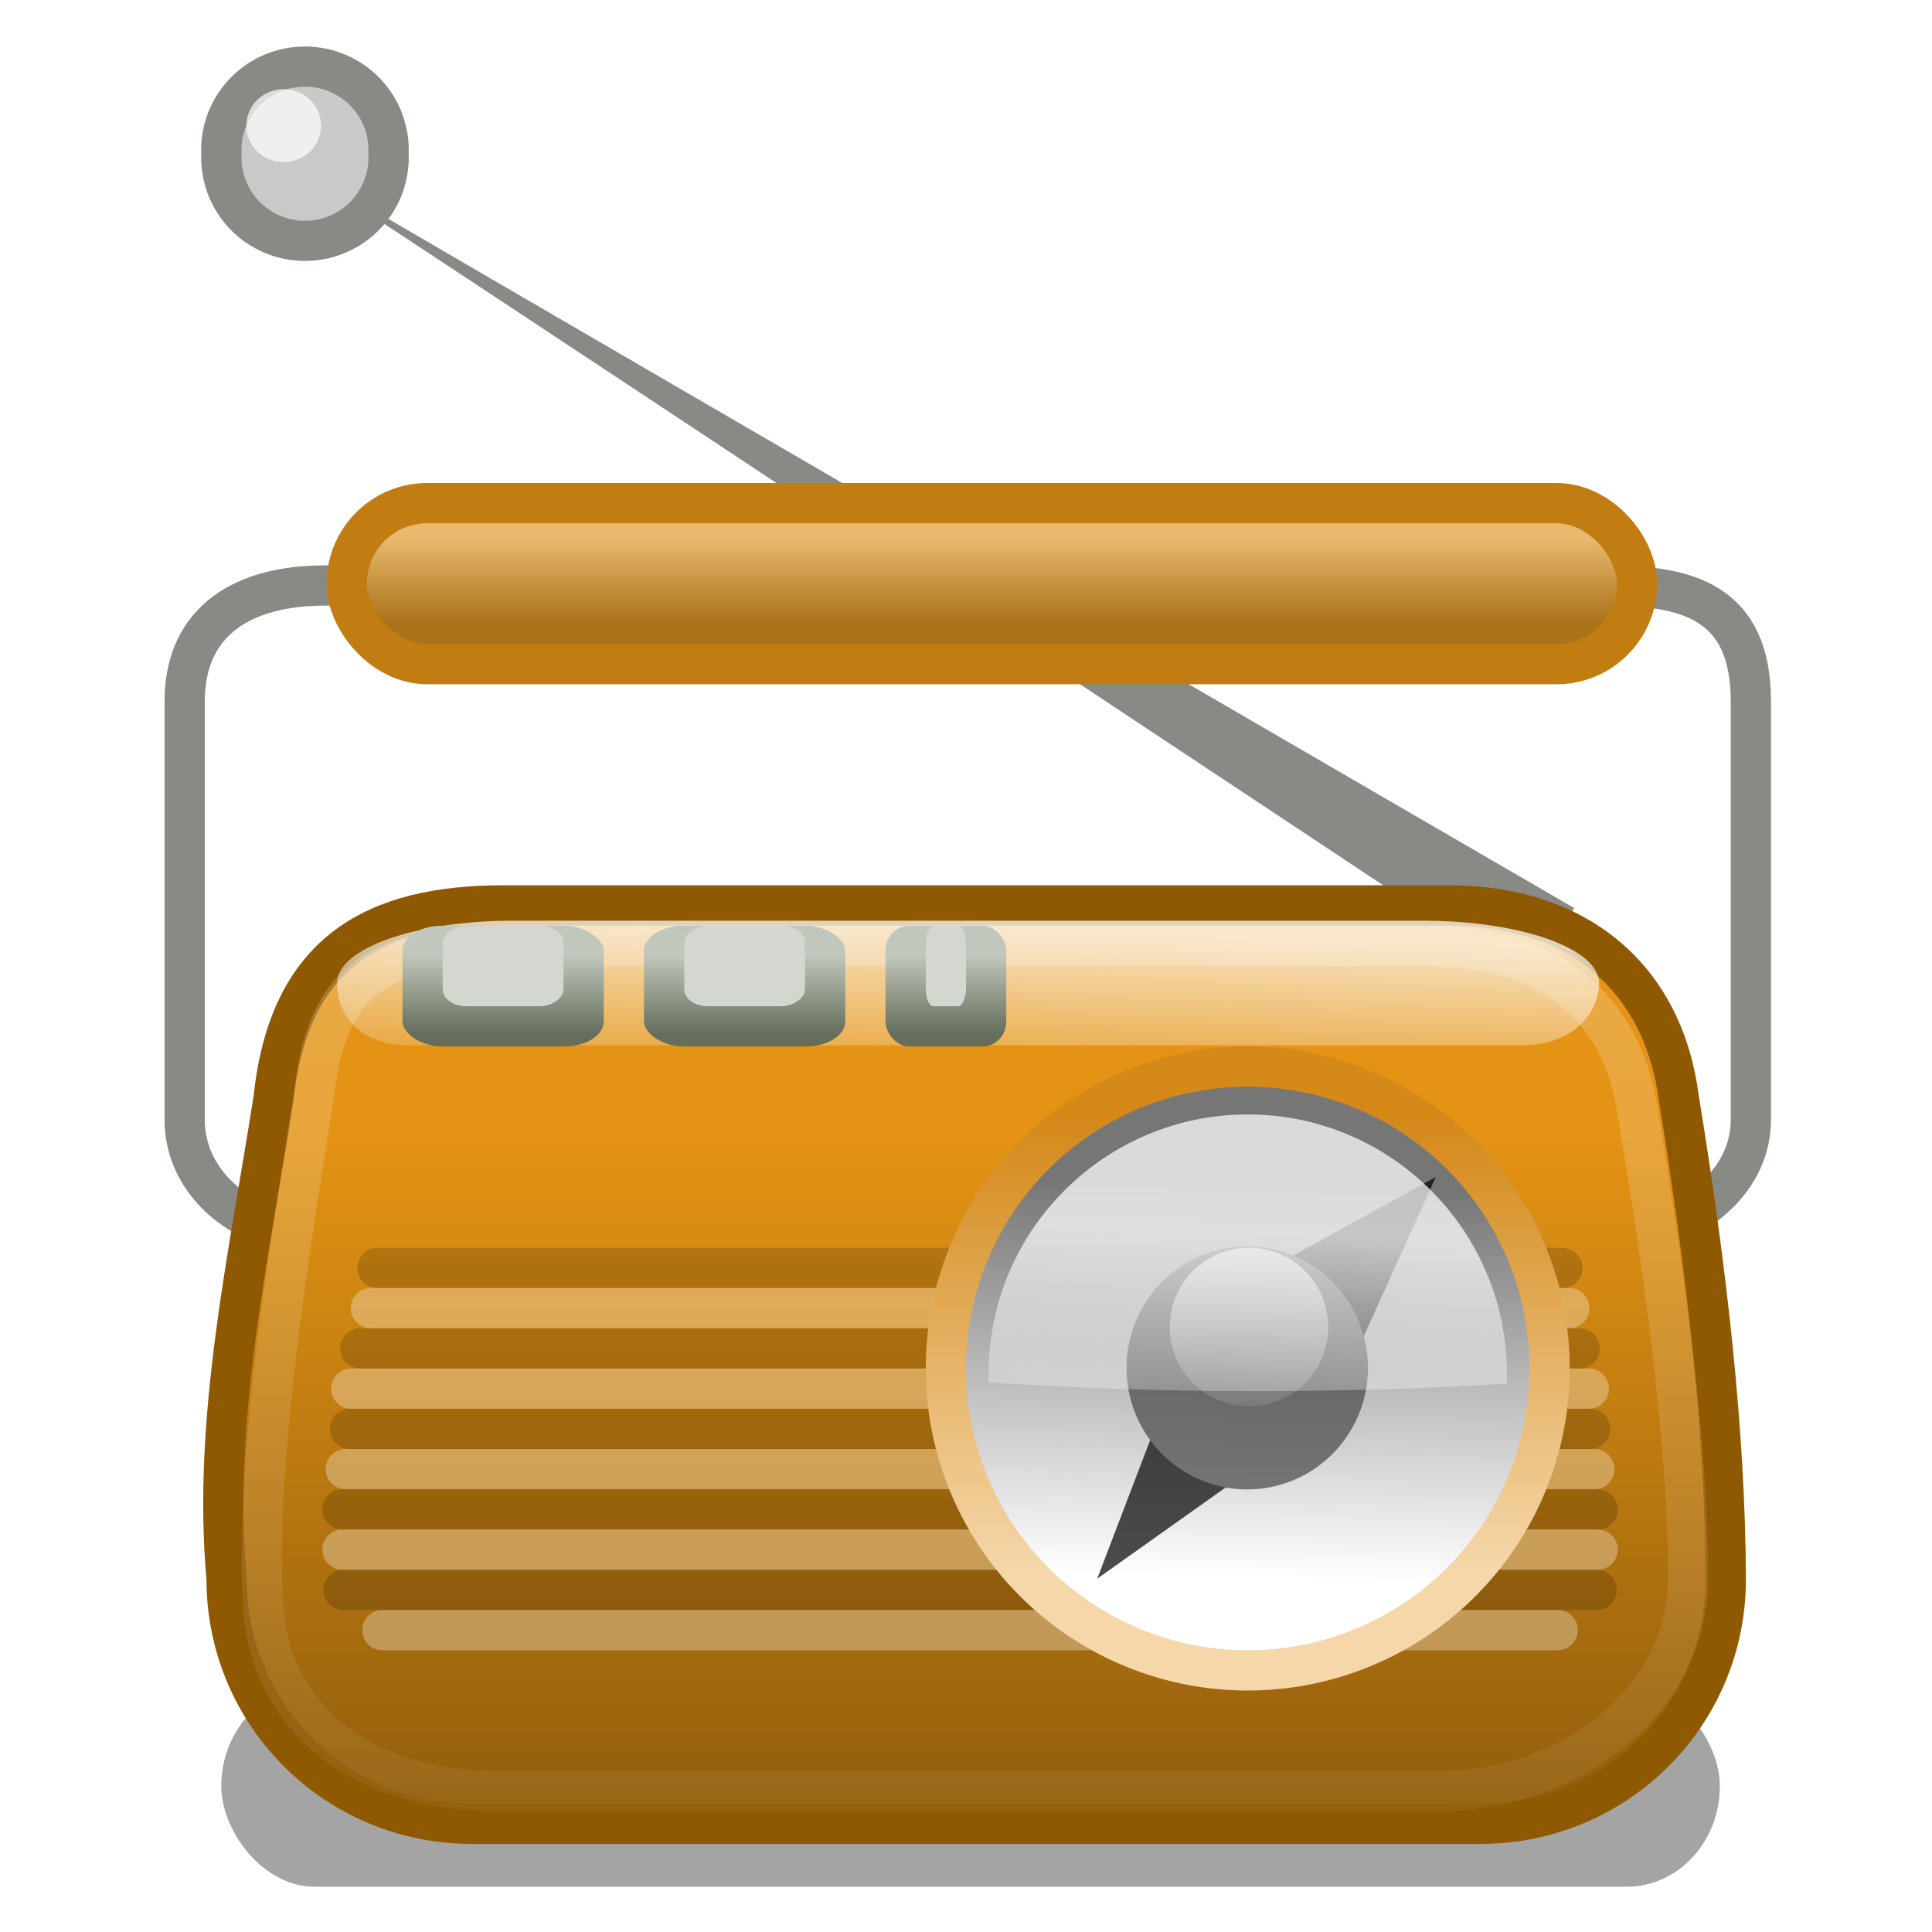 <?xml version="1.0" encoding="UTF-8" standalone="no"?>
<!-- Created with Inkscape (http://www.inkscape.org/) -->
<svg
   xmlns:dc="http://purl.org/dc/elements/1.1/"
   xmlns:cc="http://web.resource.org/cc/"
   xmlns:rdf="http://www.w3.org/1999/02/22-rdf-syntax-ns#"
   xmlns:svg="http://www.w3.org/2000/svg"
   xmlns="http://www.w3.org/2000/svg"
   xmlns:xlink="http://www.w3.org/1999/xlink"
   xmlns:sodipodi="http://sodipodi.sourceforge.net/DTD/sodipodi-0.dtd"
   xmlns:inkscape="http://www.inkscape.org/namespaces/inkscape"
   width="48"
   height="48"
   id="svg6537"
   sodipodi:version="0.32"
   inkscape:version="0.45pre1"
   version="1.0"
   sodipodi:docbase="/home/jimmac/gfx/ximian/art/icons/application-icons/banshee"
   sodipodi:docname="source-radio.svg"
   inkscape:output_extension="org.inkscape.output.svg.inkscape"
   inkscape:export-filename="/home/jimmac/gfx/ximian/art/icons/application-icons/banshee/source-radio.png"
   inkscape:export-xdpi="90"
   inkscape:export-ydpi="90"
   sodipodi:modified="true">
  <defs
     id="defs6539">
    <linearGradient
       inkscape:collect="always"
       id="linearGradient5765">
      <stop
         style="stop-color:#ffffff;stop-opacity:1;"
         offset="0"
         id="stop5767" />
      <stop
         style="stop-color:#ffffff;stop-opacity:0;"
         offset="1"
         id="stop5769" />
    </linearGradient>
    <linearGradient
       id="linearGradient5755">
      <stop
         style="stop-color:#ffffff;stop-opacity:1;"
         offset="0"
         id="stop5757" />
      <stop
         style="stop-color:#767676;stop-opacity:1;"
         offset="1"
         id="stop5759" />
    </linearGradient>
    <linearGradient
       id="linearGradient5747">
      <stop
         style="stop-color:#e9b96e;stop-opacity:1;"
         offset="0"
         id="stop5749" />
      <stop
         style="stop-color:#aa7219;stop-opacity:1;"
         offset="1"
         id="stop5751" />
    </linearGradient>
    <linearGradient
       inkscape:collect="always"
       id="linearGradient5739">
      <stop
         style="stop-color:#ffffff;stop-opacity:1;"
         offset="0"
         id="stop5741" />
      <stop
         style="stop-color:#ffffff;stop-opacity:0;"
         offset="1"
         id="stop5743" />
    </linearGradient>
    <linearGradient
       id="linearGradient5587">
      <stop
         style="stop-color:#646e5b;stop-opacity:1;"
         offset="0"
         id="stop5589" />
      <stop
         style="stop-color:#c1c7bc;stop-opacity:1;"
         offset="1"
         id="stop5591" />
    </linearGradient>
    <linearGradient
       inkscape:collect="always"
       id="linearGradient5577">
      <stop
         style="stop-color:#ffffff;stop-opacity:1;"
         offset="0"
         id="stop5579" />
      <stop
         style="stop-color:#ffffff;stop-opacity:0;"
         offset="1"
         id="stop5581" />
    </linearGradient>
    <linearGradient
       id="linearGradient6599">
      <stop
         style="stop-color:#e49314;stop-opacity:1;"
         offset="0"
         id="stop6601" />
      <stop
         style="stop-color:#8e5c0c;stop-opacity:1;"
         offset="1"
         id="stop6603" />
    </linearGradient>
    <linearGradient
       id="linearGradient6591">
      <stop
         style="stop-color:#f5d7aa;stop-opacity:1;"
         offset="0"
         id="stop6593" />
      <stop
         style="stop-color:#d48919;stop-opacity:1;"
         offset="1"
         id="stop6595" />
    </linearGradient>
    <linearGradient
       inkscape:collect="always"
       id="linearGradient6583">
      <stop
         style="stop-color:#ffffff;stop-opacity:1;"
         offset="0"
         id="stop6585" />
      <stop
         style="stop-color:#ffffff;stop-opacity:0;"
         offset="1"
         id="stop6587" />
    </linearGradient>
    <linearGradient
       inkscape:collect="always"
       xlink:href="#linearGradient6583"
       id="linearGradient6589"
       x1="12.146"
       y1="12.125"
       x2="12.013"
       y2="23.744"
       gradientUnits="userSpaceOnUse"
       gradientTransform="matrix(2.19,0,0,2.333,-1.213,-3.333)" />
    <linearGradient
       inkscape:collect="always"
       xlink:href="#linearGradient6591"
       id="linearGradient6597"
       x1="14"
       y1="16.181"
       x2="14"
       y2="10.745"
       gradientUnits="userSpaceOnUse" />
    <linearGradient
       inkscape:collect="always"
       xlink:href="#linearGradient6599"
       id="linearGradient6605"
       x1="15.887"
       y1="13.302"
       x2="15.887"
       y2="21.707"
       gradientUnits="userSpaceOnUse"
       gradientTransform="matrix(2.076,0,0,2.068,0.309,0.716)" />
    <linearGradient
       inkscape:collect="always"
       xlink:href="#linearGradient5587"
       id="linearGradient5593"
       x1="12.5"
       y1="29.489"
       x2="12.5"
       y2="26.218"
       gradientUnits="userSpaceOnUse"
       gradientTransform="matrix(1,0,0,0.6,0,8)" />
    <linearGradient
       inkscape:collect="always"
       xlink:href="#linearGradient5577"
       id="linearGradient5633"
       gradientUnits="userSpaceOnUse"
       x1="32.878"
       y1="31.189"
       x2="32.878"
       y2="37.3" />
    <filter
       inkscape:collect="always"
       x="-0.076"
       width="1.152"
       y="-0.612"
       height="2.224"
       id="filter5720">
      <feGaussianBlur
         inkscape:collect="always"
         stdDeviation="1.531"
         id="feGaussianBlur5722" />
    </filter>
    <linearGradient
       inkscape:collect="always"
       xlink:href="#linearGradient5587"
       id="linearGradient5728"
       gradientUnits="userSpaceOnUse"
       gradientTransform="matrix(1,0,0,0.6,6,8)"
       x1="12.5"
       y1="29.489"
       x2="12.5"
       y2="26.218" />
    <linearGradient
       inkscape:collect="always"
       xlink:href="#linearGradient5587"
       id="linearGradient5734"
       gradientUnits="userSpaceOnUse"
       gradientTransform="matrix(0.6,0,0,0.6,16,8)"
       x1="12.5"
       y1="29.489"
       x2="12.5"
       y2="26.218" />
    <linearGradient
       inkscape:collect="always"
       xlink:href="#linearGradient5739"
       id="linearGradient5745"
       x1="27.125"
       y1="23.25"
       x2="27"
       y2="27.75"
       gradientUnits="userSpaceOnUse" />
    <linearGradient
       inkscape:collect="always"
       xlink:href="#linearGradient5747"
       id="linearGradient5753"
       x1="24.643"
       y1="13.375"
       x2="24.643"
       y2="15.472"
       gradientUnits="userSpaceOnUse" />
    <linearGradient
       inkscape:collect="always"
       xlink:href="#linearGradient5755"
       id="linearGradient5761"
       x1="12.792"
       y1="16.227"
       x2="12.912"
       y2="11.515"
       gradientUnits="userSpaceOnUse" />
    <linearGradient
       inkscape:collect="always"
       xlink:href="#linearGradient5765"
       id="linearGradient5771"
       x1="31.125"
       y1="34"
       x2="31.125"
       y2="39.875"
       gradientUnits="userSpaceOnUse"
       gradientTransform="matrix(1,0,0,-1,-0.125,47.875)" />
    <linearGradient
       inkscape:collect="always"
       xlink:href="#linearGradient5765"
       id="linearGradient5775"
       gradientUnits="userSpaceOnUse"
       x1="31.125"
       y1="34"
       x2="31.125"
       y2="39.875" />
    <linearGradient
       inkscape:collect="always"
       xlink:href="#linearGradient5765"
       id="linearGradient5778"
       gradientUnits="userSpaceOnUse"
       gradientTransform="matrix(1,0,0,-1,-0.125,47.875)"
       x1="31.375"
       y1="17.188"
       x2="31.125"
       y2="10.75" />
  </defs>
  <sodipodi:namedview
     id="base"
     pagecolor="#ffffff"
     bordercolor="#dbdbdb"
     borderopacity="1"
     gridtolerance="10000"
     guidetolerance="10"
     objecttolerance="10"
     inkscape:pageopacity="0.0"
     inkscape:pageshadow="2"
     inkscape:zoom="1"
     inkscape:cx="31.89302"
     inkscape:cy="-20.44712"
     inkscape:document-units="px"
     inkscape:current-layer="layer1"
     width="48px"
     height="48px"
     borderlayer="true"
     inkscape:showpageshadow="false"
     showgrid="false"
     inkscape:window-width="872"
     inkscape:window-height="859"
     inkscape:window-x="549"
     inkscape:window-y="168" />
  <g
     inkscape:label="Layer 1"
     inkscape:groupmode="layer"
     id="layer1">
    <rect
       style="opacity:0.594;color:#000000;fill:#000000;fill-opacity:1;fill-rule:nonzero;stroke:none;stroke-width:1;stroke-linecap:butt;stroke-linejoin:miter;marker:none;marker-start:none;marker-mid:none;marker-end:none;stroke-miterlimit:4;stroke-dasharray:none;stroke-dashoffset:0;stroke-opacity:1;visibility:visible;display:block;overflow:visible;filter:url(#filter5720);enable-background:accumulate"
       id="rect5658"
       width="40.25"
       height="5"
       x="4"
       y="42.125"
       rx="2.5"
       ry="2.5"
       transform="matrix(0.925,0,0,1,1.798,-0.25)" />
    <path
       style="color:#000000;fill:none;fill-opacity:1;fill-rule:evenodd;stroke:#888a85;stroke-width:1;stroke-linecap:round;stroke-linejoin:round;marker:none;marker-start:none;marker-mid:none;marker-end:none;stroke-miterlimit:4;stroke-dashoffset:0;stroke-opacity:1;visibility:visible;display:inline;overflow:visible;enable-background:accumulate"
       d="M 8.063,14.547 C 8.063,14.547 39.937,14.547 39.937,14.547 C 41.911,14.547 43.5,14.945 43.5,17.425 L 43.5,27.828 C 43.5,29.422 41.911,30.705 39.937,30.705 L 8.063,30.705 C 6.089,30.705 4.588,29.422 4.588,27.828 L 4.588,17.425 C 4.588,15.389 6.089,14.547 8.063,14.547 z "
       id="rect6550"
       sodipodi:nodetypes="ccccccccc"
       inkscape:export-xdpi="90"
       inkscape:export-ydpi="90" />
    <path
       style="fill:#888a85;fill-opacity:1;fill-rule:evenodd;stroke:none;stroke-width:1px;stroke-linecap:butt;stroke-linejoin:miter;stroke-opacity:1"
       d="M 39.113,22.562 C 39.113,22.562 6.149,3.43 6.668,3.689 C 7.187,3.948 37.945,24.371 37.945,24.371 L 39.113,22.562 z "
       id="path6577" />
    <path
       style="opacity:1;color:#000000;fill:url(#linearGradient6605);fill-opacity:1;fill-rule:evenodd;stroke:#8f5902;stroke-width:1;stroke-linecap:round;stroke-linejoin:round;marker:none;marker-start:none;marker-mid:none;marker-end:none;stroke-miterlimit:4;stroke-dashoffset:0;stroke-opacity:1;visibility:visible;display:inline;overflow:visible;enable-background:accumulate"
       d="M 12.515,22.494 L 35.992,22.494 C 39.159,22.494 41.319,24.258 41.709,27.283 C 42.412,31.58 42.865,35.628 42.877,39.237 C 42.877,42.603 40.156,45.312 36.777,45.312 L 11.729,45.312 C 8.35,45.312 5.63,42.603 5.63,39.237 C 5.272,35.252 6.178,31.268 6.798,27.283 C 7.187,23.612 9.348,22.494 12.515,22.494 z "
       id="rect6545"
       sodipodi:nodetypes="ccccccccc" />
    <g
       id="g5646">
      <path
         id="path6559"
         d="M 9.5,40.5 L 38.701,40.5"
         style="opacity:0.303;fill:none;fill-rule:evenodd;stroke:#ffffff;stroke-width:1px;stroke-linecap:round;stroke-linejoin:miter;stroke-opacity:1" />
      <path
         style="opacity:0.171;fill:none;fill-rule:evenodd;stroke:#000000;stroke-width:1px;stroke-linecap:round;stroke-linejoin:miter;stroke-opacity:1"
         d="M 8.533,39.5 L 39.667,39.5"
         id="path5598" />
      <path
         style="opacity:0.303;fill:none;fill-rule:evenodd;stroke:#ffffff;stroke-width:1px;stroke-linecap:round;stroke-linejoin:miter;stroke-opacity:1"
         d="M 8.507,38.5 L 39.693,38.5"
         id="path5600" />
      <path
         id="path5602"
         d="M 8.507,37.5 L 39.693,37.5"
         style="opacity:0.171;fill:none;fill-rule:evenodd;stroke:#000000;stroke-width:1px;stroke-linecap:round;stroke-linejoin:miter;stroke-opacity:1" />
      <path
         id="path5604"
         d="M 8.591,36.5 L 39.61,36.5"
         style="opacity:0.303;fill:none;fill-rule:evenodd;stroke:#ffffff;stroke-width:1px;stroke-linecap:round;stroke-linejoin:miter;stroke-opacity:1" />
      <path
         style="opacity:0.171;fill:none;fill-rule:evenodd;stroke:#000000;stroke-width:1px;stroke-linecap:round;stroke-linejoin:miter;stroke-opacity:1"
         d="M 8.697,35.5 L 39.504,35.5"
         id="path5606" />
      <path
         style="opacity:0.303;fill:none;fill-rule:evenodd;stroke:#ffffff;stroke-width:1px;stroke-linecap:round;stroke-linejoin:miter;stroke-opacity:1"
         d="M 8.727,34.5 L 39.474,34.5"
         id="path5608" />
      <path
         id="path5610"
         d="M 8.954,33.5 L 39.247,33.5"
         style="opacity:0.171;fill:none;fill-rule:evenodd;stroke:#000000;stroke-width:1px;stroke-linecap:round;stroke-linejoin:miter;stroke-opacity:1" />
      <path
         id="path5612"
         d="M 9.213,32.5 L 38.988,32.5"
         style="opacity:0.303;fill:none;fill-rule:evenodd;stroke:#ffffff;stroke-width:1px;stroke-linecap:round;stroke-linejoin:miter;stroke-opacity:1" />
      <path
         style="opacity:0.171;fill:none;fill-rule:evenodd;stroke:#000000;stroke-width:1px;stroke-linecap:round;stroke-linejoin:miter;stroke-opacity:1"
         d="M 9.379,31.5 L 38.821,31.5"
         id="path5614" />
    </g>
    <path
       sodipodi:nodetypes="cccsccscc"
       id="path6581"
       d="M 12.994,23.5 L 35.478,23.5 C 38.451,23.5 40.343,24.978 40.708,27.762 C 41.369,31.717 41.936,35.879 41.942,39.2 C 41.947,42.298 38.932,44.5 35.759,44.5 L 12.359,44.5 C 9.186,44.5 6.683,42.873 6.53,39.784 C 6.347,36.109 7.221,30.846 7.803,27.179 C 8.169,23.8 10.02,23.5 12.994,23.5 z "
       style="opacity:0.194;color:#000000;fill:none;fill-opacity:1;fill-rule:evenodd;stroke:url(#linearGradient6589);stroke-width:1;stroke-linecap:round;stroke-linejoin:round;marker:none;marker-start:none;marker-mid:none;marker-end:none;stroke-miterlimit:4;stroke-dashoffset:0;stroke-opacity:1;visibility:visible;display:inline;overflow:visible;enable-background:accumulate" />
    <path
       sodipodi:type="arc"
       style="opacity:1;color:#000000;fill:url(#linearGradient5761);fill-opacity:1.0;fill-rule:evenodd;stroke:url(#linearGradient6597);stroke-width:0.483;stroke-linecap:round;stroke-linejoin:round;marker:none;marker-start:none;marker-mid:none;marker-end:none;stroke-miterlimit:4;stroke-dasharray:none;stroke-dashoffset:0;stroke-opacity:1;visibility:visible;display:inline;overflow:visible;enable-background:accumulate"
       id="path6548"
       sodipodi:cx="14"
       sodipodi:cy="13.75"
       sodipodi:rx="3.625"
       sodipodi:ry="3.625"
       d="M 17.625 13.75 A 3.625 3.625 0 1 1  10.375,13.75 A 3.625 3.625 0 1 1  17.625 13.75 z"
       transform="matrix(2.069,0,0,2.069,2.034,5.552)" />
    <rect
       style="opacity:1;color:#000000;fill:url(#linearGradient5753);fill-opacity:1.0;fill-rule:evenodd;stroke:#c17d11;stroke-width:1;stroke-linecap:round;stroke-linejoin:round;marker:none;marker-start:none;marker-mid:none;marker-end:none;stroke-miterlimit:4;stroke-dasharray:none;stroke-dashoffset:0;stroke-opacity:1;visibility:visible;display:inline;overflow:visible;enable-background:accumulate"
       id="rect6553"
       width="32.056"
       height="4"
       x="8.615"
       y="12.5"
       rx="2"
       ry="2" />
    <g
       id="g6572"
       style="opacity:0.7"
       transform="matrix(2.076,0,0,2.068,0.309,0.716)">
      <path
         inkscape:transform-center-x="-0.6495305"
         inkscape:transform-center-y="-0.763534"
         id="path6568"
         d="M 14.265,15.322 L 17.034,13.795 L 15.735,16.678 L 14.265,15.322 z "
         style="fill:#000000;fill-opacity:1;fill-rule:evenodd;stroke:none;stroke-width:1px;stroke-linecap:butt;stroke-linejoin:miter;stroke-opacity:1" />
      <path
         style="fill:#000000;fill-opacity:1;fill-rule:evenodd;stroke:none;stroke-width:1px;stroke-linecap:butt;stroke-linejoin:miter;stroke-opacity:1"
         d="M 15.783,16.623 L 12.982,18.62 L 14.217,15.377 L 15.783,16.623 z "
         id="path6570"
         inkscape:transform-center-y="0.8625885"
         inkscape:transform-center-x="0.5425425"
         sodipodi:nodetypes="cccc" />
      <path
         transform="matrix(1.816,0,0,1.887,-12.269,-14.042)"
         d="M 15.689 15.967 A 0.795 0.773 0 1 1  14.098,15.967 A 0.795 0.773 0 1 1  15.689 15.967 z"
         sodipodi:ry="0.77339804"
         sodipodi:rx="0.79549515"
         sodipodi:cy="15.967495"
         sodipodi:cx="14.893436"
         id="path6566"
         style="opacity:1;color:#000000;fill:#464646;fill-opacity:1;fill-rule:evenodd;stroke:none;stroke-width:1;stroke-linecap:round;stroke-linejoin:round;marker:none;marker-start:none;marker-mid:none;marker-end:none;stroke-miterlimit:4;stroke-dasharray:none;stroke-dashoffset:0;stroke-opacity:1;visibility:visible;display:inline;overflow:visible;enable-background:accumulate"
         sodipodi:type="arc" />
    </g>
    <path
       sodipodi:type="arc"
       style="opacity:1;color:#000000;fill:#c9c9c9;fill-opacity:1;fill-rule:evenodd;stroke:#888a85;stroke-width:0.452;stroke-linecap:round;stroke-linejoin:round;marker:none;marker-start:none;marker-mid:none;marker-end:none;stroke-miterlimit:4;stroke-dasharray:none;stroke-dashoffset:0;stroke-opacity:1;visibility:visible;display:inline;overflow:visible;enable-background:accumulate"
       id="path6579"
       sodipodi:cx="3.125"
       sodipodi:cy="1.4375"
       sodipodi:rx="0.9375"
       sodipodi:ry="0.9375"
       d="M 4.062 1.438 A 0.938 0.938 0 1 1  2.188,1.438 A 0.938 0.938 0 1 1  4.062 1.438 z"
       transform="matrix(2.215,0,0,2.206,0.655,0.647)" />
    <path
       style="opacity:0.729;color:#000000;fill:url(#linearGradient5745);fill-opacity:1.0;fill-rule:nonzero;stroke:none;stroke-width:1;stroke-linecap:butt;stroke-linejoin:miter;stroke-miterlimit:4;stroke-dashoffset:0;stroke-opacity:1;marker:none;marker-start:none;marker-mid:none;marker-end:none;visibility:visible;display:block;overflow:visible;enable-background:accumulate"
       d="M 12.736,22.875 L 35.367,22.875 C 37.783,22.875 39.728,23.566 39.728,24.424 C 39.728,25.094 39.159,25.972 37.804,25.972 L 10.174,25.972 C 9.001,25.972 8.375,25.281 8.375,24.424 C 8.375,23.566 10.32,22.875 12.736,22.875 z "
       id="rect5736"
       sodipodi:nodetypes="ccsccsc" />
    <rect
       ry="0.619"
       rx="0.985"
       y="23"
       x="10"
       height="3"
       width="5"
       id="rect5585"
       style="opacity:1;color:#000000;fill:url(#linearGradient5593);fill-opacity:1;fill-rule:evenodd;stroke:none;stroke-width:1;stroke-linecap:round;stroke-linejoin:round;marker:none;marker-start:none;marker-mid:none;marker-end:none;stroke-miterlimit:4;stroke-dasharray:none;stroke-dashoffset:0;stroke-opacity:1;visibility:visible;display:inline;overflow:visible;enable-background:accumulate" />
    <rect
       style="opacity:1;color:#000000;fill:#d3d7cf;fill-opacity:1;fill-rule:evenodd;stroke:none;stroke-width:1;stroke-linecap:round;stroke-linejoin:round;marker:none;marker-start:none;marker-mid:none;marker-end:none;stroke-miterlimit:4;stroke-dasharray:none;stroke-dashoffset:0;stroke-opacity:1;visibility:visible;display:inline;overflow:visible;enable-background:accumulate"
       id="rect6615"
       width="3"
       height="2"
       x="-14"
       y="23"
       rx="0.591"
       ry="0.413"
       transform="scale(-1,1)" />
    <path
       sodipodi:type="arc"
       style="opacity:0.629;color:#000000;fill:url(#linearGradient5633);fill-opacity:1;fill-rule:nonzero;stroke:none;stroke-width:1;stroke-linecap:butt;stroke-linejoin:miter;marker:none;marker-start:none;marker-mid:none;marker-end:none;stroke-miterlimit:4;stroke-dasharray:none;stroke-dashoffset:0;stroke-opacity:1;visibility:visible;display:block;overflow:visible;enable-background:accumulate"
       id="path4606"
       sodipodi:cx="31.03125"
       sodipodi:cy="33.96875"
       sodipodi:rx="2.28125"
       sodipodi:ry="2.28125"
       d="M 33.312 33.969 A 2.281 2.281 0 1 1  28.75,33.969 A 2.281 2.281 0 1 1  33.312 33.969 z"
       transform="matrix(0.863,0,0,0.863,4.251,3.653)" />
    <rect
       style="opacity:1;color:#000000;fill:url(#linearGradient5728);fill-opacity:1;fill-rule:evenodd;stroke:none;stroke-width:1;stroke-linecap:round;stroke-linejoin:round;marker:none;marker-start:none;marker-mid:none;marker-end:none;stroke-miterlimit:4;stroke-dasharray:none;stroke-dashoffset:0;stroke-opacity:1;visibility:visible;display:inline;overflow:visible;enable-background:accumulate"
       id="rect5724"
       width="5"
       height="3"
       x="16"
       y="23"
       rx="0.985"
       ry="0.619" />
    <rect
       transform="scale(-1,1)"
       ry="0.413"
       rx="0.591"
       y="23"
       x="-20"
       height="2"
       width="3"
       id="rect5726"
       style="opacity:1;color:#000000;fill:#d3d7cf;fill-opacity:1;fill-rule:evenodd;stroke:none;stroke-width:1;stroke-linecap:round;stroke-linejoin:round;marker:none;marker-start:none;marker-mid:none;marker-end:none;stroke-miterlimit:4;stroke-dasharray:none;stroke-dashoffset:0;stroke-opacity:1;visibility:visible;display:inline;overflow:visible;enable-background:accumulate" />
    <rect
       ry="0.619"
       rx="0.591"
       y="23"
       x="22"
       height="3"
       width="3"
       id="rect5730"
       style="opacity:1;color:#000000;fill:url(#linearGradient5734);fill-opacity:1;fill-rule:evenodd;stroke:none;stroke-width:1;stroke-linecap:round;stroke-linejoin:round;marker:none;marker-start:none;marker-mid:none;marker-end:none;stroke-miterlimit:4;stroke-dasharray:none;stroke-dashoffset:0;stroke-opacity:1;visibility:visible;display:inline;overflow:visible;enable-background:accumulate" />
    <rect
       style="opacity:1;color:#000000;fill:#d3d7cf;fill-opacity:1;fill-rule:evenodd;stroke:none;stroke-width:1;stroke-linecap:round;stroke-linejoin:round;marker:none;marker-start:none;marker-mid:none;marker-end:none;stroke-miterlimit:4;stroke-dasharray:none;stroke-dashoffset:0;stroke-opacity:1;visibility:visible;display:inline;overflow:visible;enable-background:accumulate"
       id="rect5732"
       width="1"
       height="2"
       x="-24"
       y="23"
       rx="0.197"
       ry="0.413"
       transform="scale(-1,1)" />
    <path
       style="opacity:0.729;color:#000000;fill:url(#linearGradient5778);fill-opacity:1.0;fill-rule:nonzero;stroke:none;stroke-width:1;stroke-linecap:butt;stroke-linejoin:miter;marker:none;marker-start:none;marker-mid:none;marker-end:none;stroke-miterlimit:4;stroke-dasharray:none;stroke-dashoffset:0;stroke-opacity:1;visibility:visible;display:block;overflow:visible;enable-background:accumulate"
       d="M 31 27.688 C 27.447 27.688 24.562 30.572 24.562 34.125 C 24.562 34.199 24.56 34.27 24.562 34.344 C 26.661 34.482 28.853 34.562 31.125 34.562 C 33.306 34.562 35.414 34.503 37.438 34.375 C 37.441 34.291 37.438 34.209 37.438 34.125 C 37.438 30.572 34.553 27.688 31 27.688 z "
       id="path5763" />
    <path
       sodipodi:type="arc"
       style="opacity:0.7;color:#000000;fill:#ffffff;fill-opacity:1;fill-rule:nonzero;stroke:none;stroke-width:1;stroke-linecap:butt;stroke-linejoin:miter;marker:none;marker-start:none;marker-mid:none;marker-end:none;stroke-miterlimit:4;stroke-dasharray:none;stroke-dashoffset:0;stroke-opacity:1;visibility:visible;display:block;overflow:visible;enable-background:accumulate"
       id="path5780"
       sodipodi:cx="7.0489707"
       sodipodi:cy="3.1208165"
       sodipodi:rx="0.92807764"
       sodipodi:ry="0.90598059"
       d="M 7.977 3.121 A 0.928 0.906 0 1 1  6.121,3.121 A 0.928 0.906 0 1 1  7.977 3.121 z" />
  </g>
</svg>
